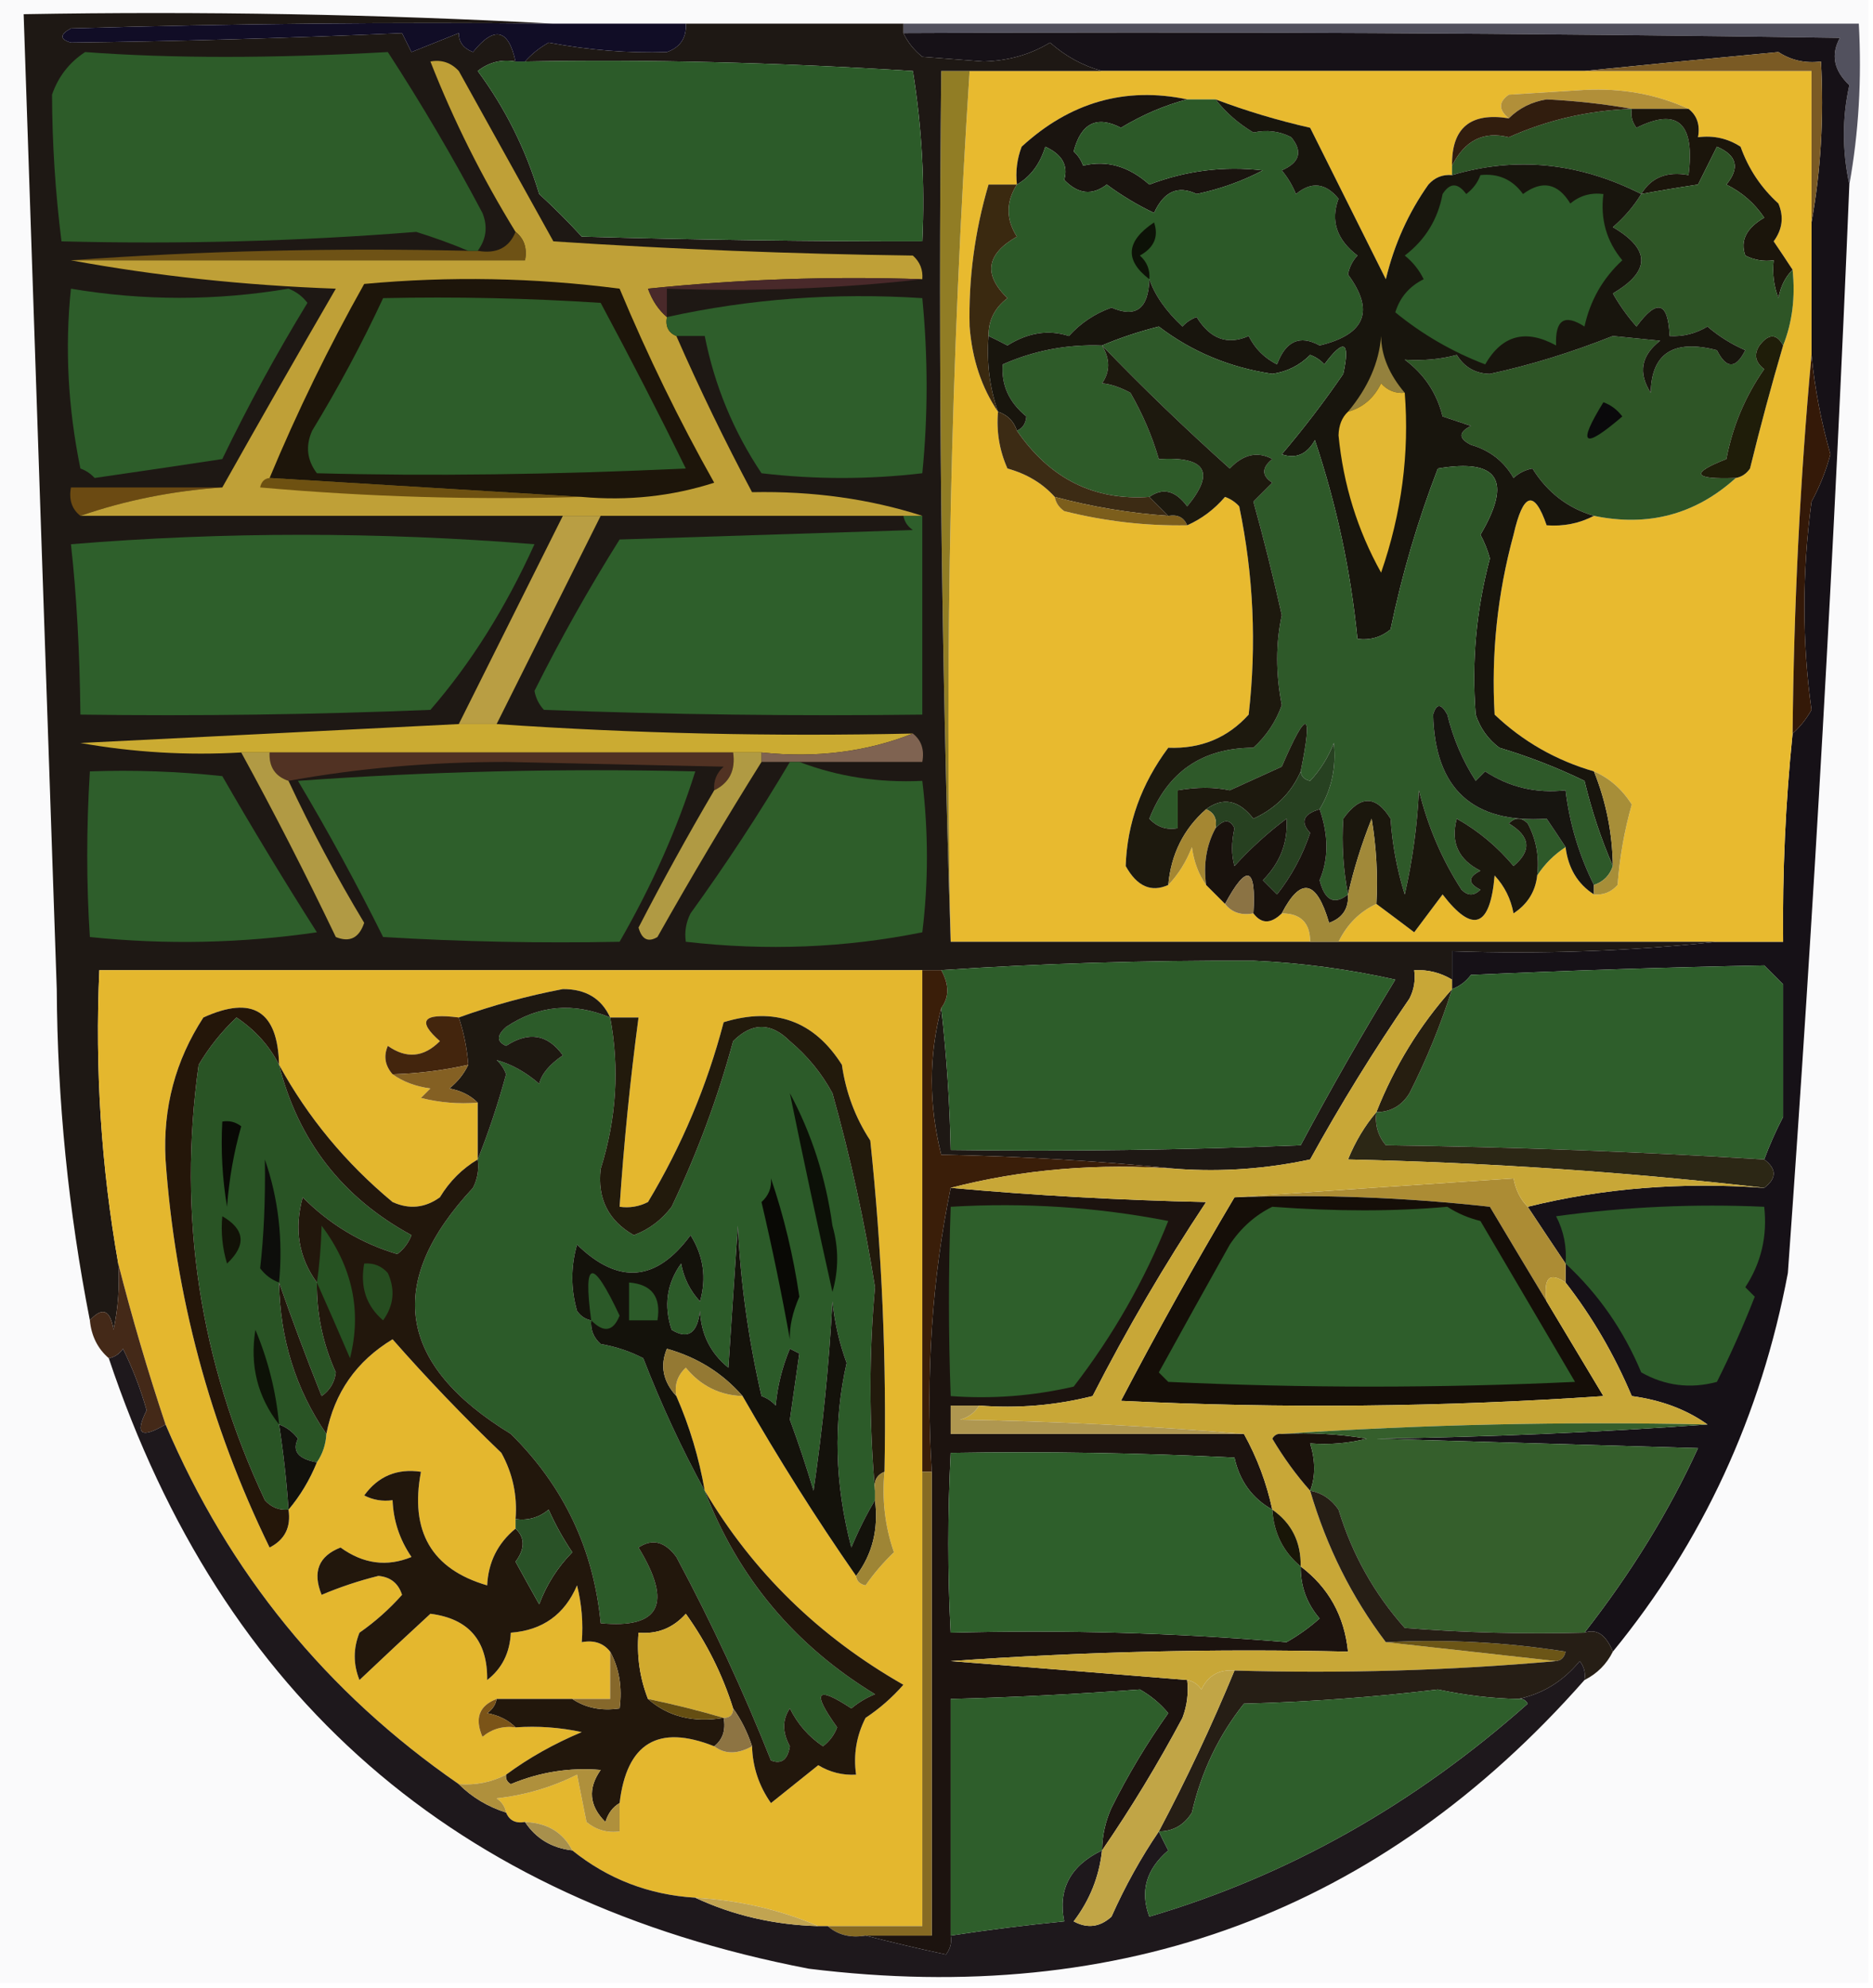 <?xml version="1.0" encoding="UTF-8"?>
<!DOCTYPE svg PUBLIC "-//W3C//DTD SVG 1.1//EN" "http://www.w3.org/Graphics/SVG/1.1/DTD/svg11.dtd">
<svg xmlns="http://www.w3.org/2000/svg" version="1.1" width="198px" height="210px" style="shape-rendering:geometricPrecision; text-rendering:geometricPrecision; image-rendering:optimizeQuality; fill-rule:evenodd; clip-rule:evenodd" xmlns:xlink="http://www.w3.org/1999/xlink">
<g><path style="opacity:1" fill="#fafafb" d="M -0.5,-0.5 C 65.5,-0.5 131.5,-0.5 197.5,-0.5C 197.5,69.5 197.5,139.5 197.5,209.5C 131.5,209.5 65.5,209.5 -0.5,209.5C -0.5,139.5 -0.5,69.5 -0.5,-0.5 Z"/></g>
<g><path style="opacity:1" fill="#52515e" d="M 95.5,3.5 C 95.5,3.167 95.5,2.833 95.5,2.5C 129.167,2.5 162.833,2.5 196.5,2.5C 196.822,8.358 196.489,14.025 195.5,19.5C 194.734,15.918 194.734,12.418 195.5,9C 193.854,7.445 193.521,5.779 194.5,4C 161.502,3.5 128.502,3.333 95.5,3.5 Z"/></g>
<g><path style="opacity:1" fill="#161117" d="M 95.5,3.5 C 128.502,3.333 161.502,3.5 194.5,4C 193.521,5.779 193.854,7.445 195.5,9C 194.734,12.418 194.734,15.918 195.5,19.5C 193.919,57.87 191.752,96.203 189,134.5C 186.167,149.555 180,162.888 170.5,174.5C 169.772,172.709 168.772,172.042 167.5,172.5C 172.449,166.167 176.449,159.667 179.5,153C 168.167,152.667 156.833,152.333 145.5,152C 157.341,151.831 169.007,151.331 180.5,150.5C 178.283,148.92 175.616,147.92 172.5,147.5C 170.645,143.109 168.311,139.109 165.5,135.5C 165.5,134.833 165.5,134.167 165.5,133.5C 164.18,131.537 162.846,129.537 161.5,127.5C 169.433,125.532 177.766,124.865 186.5,125.5C 187.833,124.5 187.833,123.5 186.5,122.5C 187.067,120.97 187.733,119.47 188.5,118C 188.5,113.333 188.5,108.667 188.5,104C 187.833,103.333 187.167,102.667 186.5,102C 176.493,102.19 166.16,102.524 155.5,103C 154.956,103.717 154.289,104.217 153.5,104.5C 153.5,104.167 153.5,103.833 153.5,103.5C 153.5,102.5 153.5,101.5 153.5,100.5C 163.015,100.827 172.348,100.494 181.5,99.5C 183.833,99.5 186.167,99.5 188.5,99.5C 188.418,92.142 188.752,84.809 189.5,77.5C 190.267,76.828 190.934,75.995 191.5,75C 190.498,67.845 190.498,60.511 191.5,53C 192.358,51.43 193.025,49.763 193.5,48C 192.511,44.553 191.844,41.053 191.5,37.5C 191.5,32.833 191.5,28.167 191.5,23.5C 192.489,18.025 192.822,12.358 192.5,6.5C 190.856,6.714 189.356,6.38 188,5.5C 181.068,6.15 174.234,6.817 167.5,7.5C 150.5,7.5 133.5,7.5 116.5,7.5C 114.482,6.953 112.649,5.953 111,4.5C 108.959,5.752 106.625,6.419 104,6.5C 101.833,6.333 99.667,6.167 97.5,6C 96.62,5.292 95.953,4.458 95.5,3.5 Z"/></g>
<g><path style="opacity:1" fill="#e8ba2f" d="M 102.5,7.5 C 107.167,7.5 111.833,7.5 116.5,7.5C 133.5,7.5 150.5,7.5 167.5,7.5C 175.5,7.5 183.5,7.5 191.5,7.5C 191.5,12.833 191.5,18.167 191.5,23.5C 191.5,28.167 191.5,32.833 191.5,37.5C 190.295,50.652 189.629,63.985 189.5,77.5C 188.752,84.809 188.418,92.142 188.5,99.5C 186.167,99.5 183.833,99.5 181.5,99.5C 168.167,99.5 154.833,99.5 141.5,99.5C 142.402,97.659 143.736,96.326 145.5,95.5C 146.815,96.476 148.148,97.476 149.5,98.5C 150.5,97.167 151.5,95.833 152.5,94.5C 155.697,98.665 157.53,97.999 158,92.5C 159.044,93.623 159.71,94.956 160,96.5C 161.481,95.529 162.315,94.196 162.5,92.5C 163.272,91.306 164.272,90.306 165.5,89.5C 165.777,91.728 166.777,93.395 168.5,94.5C 169.496,94.586 170.329,94.252 171,93.5C 171.218,90.574 171.718,87.74 172.5,85C 171.468,83.373 170.134,82.207 168.5,81.5C 164.484,80.335 160.984,78.335 158,75.5C 157.631,69.079 158.297,62.746 160,56.5C 161.02,52.028 162.187,51.694 163.5,55.5C 165.292,55.634 166.958,55.301 168.5,54.5C 174.238,55.69 179.238,54.356 183.5,50.5C 184.117,50.389 184.617,50.056 185,49.5C 186.078,45.105 187.245,40.772 188.5,36.5C 189.473,34.052 189.806,31.385 189.5,28.5C 188.859,27.518 188.193,26.518 187.5,25.5C 188.428,24.232 188.595,22.899 188,21.5C 186.171,19.844 184.837,17.844 184,15.5C 182.644,14.62 181.144,14.287 179.5,14.5C 179.737,13.209 179.404,12.209 178.5,11.5C 175.135,9.961 171.469,9.294 167.5,9.5C 164.833,9.667 162.167,9.833 159.5,10C 158.402,10.77 158.402,11.603 159.5,12.5C 155.44,11.848 153.44,13.515 153.5,17.5C 153.5,17.833 153.5,18.167 153.5,18.5C 152.504,18.414 151.671,18.748 151,19.5C 148.887,22.481 147.387,25.814 146.5,29.5C 143.833,24.156 141.166,18.823 138.5,13.5C 135.027,12.708 131.694,11.708 128.5,10.5C 127.5,10.5 126.5,10.5 125.5,10.5C 118.945,9.134 113.112,10.801 108,15.5C 107.51,16.793 107.343,18.127 107.5,19.5C 106.5,19.5 105.5,19.5 104.5,19.5C 103.042,24.441 102.376,29.441 102.5,34.5C 102.768,37.961 103.768,40.961 105.5,43.5C 105.318,45.591 105.652,47.591 106.5,49.5C 108.544,50.065 110.21,51.065 111.5,52.5C 111.611,53.117 111.944,53.617 112.5,54C 116.77,55.075 121.103,55.575 125.5,55.5C 127.024,54.826 128.358,53.826 129.5,52.5C 130.086,52.709 130.586,53.043 131,53.5C 132.515,60.767 132.848,68.101 132,75.5C 129.772,77.968 126.938,79.135 123.5,79C 120.648,82.833 119.148,87 119,91.5C 120.192,93.65 121.692,94.317 123.5,93.5C 124.558,92.4 125.392,91.066 126,89.5C 126.21,91.058 126.71,92.391 127.5,93.5C 128.167,94.167 128.833,94.833 129.5,95.5C 130.209,96.404 131.209,96.737 132.5,96.5C 133.348,97.625 134.348,97.625 135.5,96.5C 137.5,96.5 138.5,97.5 138.5,99.5C 125.833,99.5 113.167,99.5 100.5,99.5C 99.853,68.609 100.52,37.943 102.5,7.5 Z"/></g>
<g><path style="opacity:1" fill="#b18f39" d="M 178.5,11.5 C 176.5,11.5 174.5,11.5 172.5,11.5C 169.603,10.987 166.603,10.654 163.5,10.5C 161.927,10.752 160.594,11.418 159.5,12.5C 158.402,11.603 158.402,10.77 159.5,10C 162.167,9.833 164.833,9.667 167.5,9.5C 171.469,9.294 175.135,9.961 178.5,11.5 Z"/></g>
<g><path style="opacity:1" fill="#2c5426" d="M 172.5,11.5 C 172.369,12.239 172.536,12.906 173,13.5C 177.36,11.329 179.193,12.995 178.5,18.5C 176.219,18.077 174.552,18.744 173.5,20.5C 166.918,17.169 160.252,16.503 153.5,18.5C 153.5,18.167 153.5,17.833 153.5,17.5C 154.846,14.826 156.846,13.826 159.5,14.5C 163.574,12.674 167.907,11.674 172.5,11.5 Z"/></g>
<g><path style="opacity:1" fill="#311d0e" d="M 172.5,11.5 C 167.907,11.674 163.574,12.674 159.5,14.5C 156.846,13.826 154.846,14.826 153.5,17.5C 153.44,13.515 155.44,11.848 159.5,12.5C 160.594,11.418 161.927,10.752 163.5,10.5C 166.603,10.654 169.603,10.987 172.5,11.5 Z"/></g>
<g><path style="opacity:1" fill="#1b150b" d="M 172.5,11.5 C 174.5,11.5 176.5,11.5 178.5,11.5C 179.404,12.209 179.737,13.209 179.5,14.5C 181.144,14.287 182.644,14.62 184,15.5C 184.837,17.844 186.171,19.844 188,21.5C 188.595,22.899 188.428,24.232 187.5,25.5C 188.193,26.518 188.859,27.518 189.5,28.5C 188.732,29.262 188.232,30.262 188,31.5C 187.51,30.207 187.343,28.873 187.5,27.5C 186.448,27.649 185.448,27.483 184.5,27C 183.939,25.434 184.606,24.101 186.5,23C 185.495,21.493 184.162,20.327 182.5,19.5C 183.954,17.737 183.62,16.403 181.5,15.5C 180.833,16.833 180.167,18.167 179.5,19.5C 177.471,19.803 175.471,20.136 173.5,20.5C 174.552,18.744 176.219,18.077 178.5,18.5C 179.193,12.995 177.36,11.329 173,13.5C 172.536,12.906 172.369,12.239 172.5,11.5 Z"/></g>
<g><path style="opacity:1" fill="#7a5a24" d="M 191.5,23.5 C 191.5,18.167 191.5,12.833 191.5,7.5C 183.5,7.5 175.5,7.5 167.5,7.5C 174.234,6.817 181.068,6.15 188,5.5C 189.356,6.38 190.856,6.714 192.5,6.5C 192.822,12.358 192.489,18.025 191.5,23.5 Z"/></g>
<g><path style="opacity:1" fill="#1a140f" d="M 125.5,10.5 C 123.097,11.131 120.764,12.131 118.5,13.5C 115.943,12.18 114.276,13.013 113.5,16C 113.957,16.414 114.291,16.914 114.5,17.5C 116.989,16.894 119.322,17.561 121.5,19.5C 125.395,18.02 129.395,17.52 133.5,18C 131.321,19.142 128.988,19.975 126.5,20.5C 124.53,19.557 123.03,20.224 122,22.5C 120.253,21.67 118.587,20.67 117,19.5C 115.452,20.684 113.952,20.517 112.5,19C 112.943,17.482 112.276,16.315 110.5,15.5C 109.943,17.332 108.943,18.665 107.5,19.5C 107.343,18.127 107.51,16.793 108,15.5C 113.112,10.801 118.945,9.134 125.5,10.5 Z"/></g>
<g><path style="opacity:1" fill="#2c5928" d="M 125.5,10.5 C 126.5,10.5 127.5,10.5 128.5,10.5C 129.574,11.885 130.907,13.051 132.5,14C 133.935,13.689 135.268,13.855 136.5,14.5C 137.739,16.007 137.405,17.174 135.5,18C 136.126,18.75 136.626,19.584 137,20.5C 138.635,19.151 140.135,19.318 141.5,21C 140.633,23.316 141.299,25.316 143.5,27C 142.978,27.561 142.645,28.228 142.5,29C 145.34,32.838 144.34,35.338 139.5,36.5C 137.415,35.353 135.915,36.02 135,38.5C 133.667,37.833 132.667,36.833 132,35.5C 129.77,36.489 127.936,35.822 126.5,33.5C 125.914,33.709 125.414,34.043 125,34.5C 123.245,32.854 122.078,31.187 121.5,29.5C 121.412,32.619 120.079,33.619 117.5,32.5C 115.742,33.128 114.242,34.128 113,35.5C 110.841,34.803 108.674,35.137 106.5,36.5C 105.817,36.137 105.15,35.804 104.5,35.5C 104.48,33.857 105.147,32.524 106.5,31.5C 103.929,29.01 104.262,26.843 107.5,25C 106.327,23.174 106.327,21.34 107.5,19.5C 108.943,18.665 109.943,17.332 110.5,15.5C 112.276,16.315 112.943,17.482 112.5,19C 113.952,20.517 115.452,20.684 117,19.5C 118.587,20.67 120.253,21.67 122,22.5C 123.03,20.224 124.53,19.557 126.5,20.5C 128.988,19.975 131.321,19.142 133.5,18C 129.395,17.52 125.395,18.02 121.5,19.5C 119.322,17.561 116.989,16.894 114.5,17.5C 114.291,16.914 113.957,16.414 113.5,16C 114.276,13.013 115.943,12.18 118.5,13.5C 120.764,12.131 123.097,11.131 125.5,10.5 Z"/></g>
<g><path style="opacity:1" fill="#3a2910" d="M 107.5,19.5 C 106.327,21.34 106.327,23.174 107.5,25C 104.262,26.843 103.929,29.01 106.5,31.5C 105.147,32.524 104.48,33.857 104.5,35.5C 104.279,38.279 104.612,40.946 105.5,43.5C 103.768,40.961 102.768,37.961 102.5,34.5C 102.376,29.441 103.042,24.441 104.5,19.5C 105.5,19.5 106.5,19.5 107.5,19.5 Z"/></g>
<g><path style="opacity:1" fill="#0d1207" d="M 121.5,29.5 C 118.866,27.481 119.033,25.481 122,23.5C 122.507,24.996 122.007,26.163 120.5,27C 121.252,27.671 121.586,28.504 121.5,29.5 Z"/></g>
<g><path style="opacity:1" fill="#917d25" d="M 102.5,7.5 C 100.52,37.943 99.853,68.609 100.5,99.5C 99.502,69.004 99.168,38.338 99.5,7.5C 100.5,7.5 101.5,7.5 102.5,7.5 Z"/></g>
<g><path style="opacity:1" fill="#2e5b29" d="M 116.5,36.5 C 117.363,37.94 117.363,39.274 116.5,40.5C 117.365,40.564 118.365,40.897 119.5,41.5C 120.799,43.758 121.799,46.092 122.5,48.5C 127.495,48.213 128.495,49.88 125.5,53.5C 124.272,51.824 122.939,51.491 121.5,52.5C 115.647,52.907 110.981,50.574 107.5,45.5C 108.097,45.265 108.43,44.765 108.5,44C 106.664,42.504 105.831,40.671 106,38.5C 109.321,37.029 112.821,36.363 116.5,36.5 Z"/></g>
<g><path style="opacity:1" fill="#2e5526" d="M 189.5,28.5 C 189.806,31.385 189.473,34.052 188.5,36.5C 187.811,35.226 186.977,35.226 186,36.5C 185.383,37.449 185.549,38.282 186.5,39C 184.49,41.878 183.157,45.044 182.5,48.5C 178.645,50.007 178.979,50.674 183.5,50.5C 179.238,54.356 174.238,55.69 168.5,54.5C 165.744,53.694 163.577,52.027 162,49.5C 161.228,49.645 160.561,49.978 160,50.5C 158.992,48.741 157.492,47.574 155.5,47C 154.167,46.333 154.167,45.667 155.5,45C 154.5,44.667 153.5,44.333 152.5,44C 151.896,41.532 150.562,39.532 148.5,38C 150.445,38.128 152.278,37.962 154,37.5C 154.804,38.804 155.971,39.471 157.5,39.5C 161.733,38.591 166.066,37.258 170.5,35.5C 172.167,35.667 173.833,35.833 175.5,36C 173.485,37.555 173.152,39.389 174.5,41.5C 174.581,37.317 176.914,35.817 181.5,37C 182.5,39 183.5,39 184.5,37C 183.034,36.364 181.7,35.531 180.5,34.5C 179.264,35.246 177.93,35.579 176.5,35.5C 176.344,31.865 175.178,31.532 173,34.5C 172.044,33.421 171.211,32.255 170.5,31C 174.5,28.667 174.5,26.333 170.5,24C 171.71,22.961 172.71,21.794 173.5,20.5C 175.471,20.136 177.471,19.803 179.5,19.5C 180.167,18.167 180.833,16.833 181.5,15.5C 183.62,16.403 183.954,17.737 182.5,19.5C 184.162,20.327 185.495,21.493 186.5,23C 184.606,24.101 183.939,25.434 184.5,27C 185.448,27.483 186.448,27.649 187.5,27.5C 187.343,28.873 187.51,30.207 188,31.5C 188.232,30.262 188.732,29.262 189.5,28.5 Z"/></g>
<g><path style="opacity:1" fill="#18150d" d="M 128.5,10.5 C 131.694,11.708 135.027,12.708 138.5,13.5C 141.166,18.823 143.833,24.156 146.5,29.5C 147.387,25.814 148.887,22.481 151,19.5C 151.671,18.748 152.504,18.414 153.5,18.5C 160.252,16.503 166.918,17.169 173.5,20.5C 172.71,21.794 171.71,22.961 170.5,24C 174.5,26.333 174.5,28.667 170.5,31C 171.211,32.255 172.044,33.421 173,34.5C 175.178,31.532 176.344,31.865 176.5,35.5C 177.93,35.579 179.264,35.246 180.5,34.5C 181.7,35.531 183.034,36.364 184.5,37C 183.5,39 182.5,39 181.5,37C 176.914,35.817 174.581,37.317 174.5,41.5C 173.152,39.389 173.485,37.555 175.5,36C 173.833,35.833 172.167,35.667 170.5,35.5C 166.066,37.258 161.733,38.591 157.5,39.5C 155.971,39.471 154.804,38.804 154,37.5C 152.278,37.962 150.445,38.128 148.5,38C 150.562,39.532 151.896,41.532 152.5,44C 153.5,44.333 154.5,44.667 155.5,45C 154.167,45.667 154.167,46.333 155.5,47C 157.492,47.574 158.992,48.741 160,50.5C 160.561,49.978 161.228,49.645 162,49.5C 163.577,52.027 165.744,53.694 168.5,54.5C 166.958,55.301 165.292,55.634 163.5,55.5C 162.187,51.694 161.02,52.028 160,56.5C 158.297,62.746 157.631,69.079 158,75.5C 160.984,78.335 164.484,80.335 168.5,81.5C 169.787,84.698 170.453,88.031 170.5,91.5C 169.265,88.67 168.265,85.67 167.5,82.5C 164.647,81.113 161.647,79.946 158.5,79C 157.299,78.097 156.465,76.931 156,75.5C 155.557,69.929 156.057,64.429 157.5,59C 157.265,58.127 156.931,57.294 156.5,56.5C 159.898,50.75 158.398,48.417 152,49.5C 149.87,55.019 148.203,60.686 147,66.5C 145.989,67.337 144.822,67.67 143.5,67.5C 142.794,60.341 141.294,53.341 139,46.5C 138.163,48.007 136.996,48.507 135.5,48C 137.828,45.263 139.995,42.43 142,39.5C 142.747,36.049 142.08,35.716 140,38.5C 139.586,38.043 139.086,37.709 138.5,37.5C 137.389,38.611 136.055,39.278 134.5,39.5C 129.988,38.83 125.988,37.163 122.5,34.5C 120.343,35.05 118.343,35.717 116.5,36.5C 112.821,36.363 109.321,37.029 106,38.5C 105.831,40.671 106.664,42.504 108.5,44C 108.43,44.765 108.097,45.265 107.5,45.5C 107.167,44.5 106.5,43.833 105.5,43.5C 104.612,40.946 104.279,38.279 104.5,35.5C 105.15,35.804 105.817,36.137 106.5,36.5C 108.674,35.137 110.841,34.803 113,35.5C 114.242,34.128 115.742,33.128 117.5,32.5C 120.079,33.619 121.412,32.619 121.5,29.5C 122.078,31.187 123.245,32.854 125,34.5C 125.414,34.043 125.914,33.709 126.5,33.5C 127.936,35.822 129.77,36.489 132,35.5C 132.667,36.833 133.667,37.833 135,38.5C 135.915,36.02 137.415,35.353 139.5,36.5C 144.34,35.338 145.34,32.838 142.5,29C 142.645,28.228 142.978,27.561 143.5,27C 141.299,25.316 140.633,23.316 141.5,21C 140.135,19.318 138.635,19.151 137,20.5C 136.626,19.584 136.126,18.75 135.5,18C 137.405,17.174 137.739,16.007 136.5,14.5C 135.268,13.855 133.935,13.689 132.5,14C 130.907,13.051 129.574,11.885 128.5,10.5 Z"/></g>
<g><path style="opacity:1" fill="#94813d" d="M 148.5,41.5 C 147.504,41.586 146.671,41.252 146,40.5C 145.241,42.063 144.074,43.063 142.5,43.5C 144.625,40.95 145.792,38.284 146,35.5C 146.016,37.553 146.85,39.553 148.5,41.5 Z"/></g>
<g><path style="opacity:1" fill="#2d5c2a" d="M 156.5,18.5 C 158.39,18.297 159.89,18.963 161,20.5C 163.022,19.009 164.688,19.342 166,21.5C 167.011,20.663 168.178,20.33 169.5,20.5C 169.162,23.157 169.829,25.49 171.5,27.5C 169.438,29.403 168.104,31.737 167.5,34.5C 165.38,33.129 164.38,33.795 164.5,36.5C 161.288,34.737 158.788,35.404 157,38.5C 153.537,37.176 150.371,35.343 147.5,33C 147.988,31.416 148.988,30.249 150.5,29.5C 150.023,28.522 149.357,27.689 148.5,27C 150.662,25.355 151.995,23.188 152.5,20.5C 153.274,19.289 154.107,19.289 155,20.5C 155.717,19.956 156.217,19.289 156.5,18.5 Z"/></g>
<g><path style="opacity:1" fill="#e3b833" d="M 148.5,41.5 C 149.003,47.903 148.169,54.237 146,60.5C 143.505,56.031 142.005,51.198 141.5,46C 141.528,44.93 141.861,44.097 142.5,43.5C 144.074,43.063 145.241,42.063 146,40.5C 146.671,41.252 147.504,41.586 148.5,41.5 Z"/></g>
<g><path style="opacity:1" fill="#0a090b" d="M 169.5,42.5 C 170.289,42.783 170.956,43.283 171.5,44C 167.364,47.545 166.697,47.045 169.5,42.5 Z"/></g>
<g><path style="opacity:1" fill="#1f1d09" d="M 188.5,36.5 C 187.245,40.772 186.078,45.105 185,49.5C 184.617,50.056 184.117,50.389 183.5,50.5C 178.979,50.674 178.645,50.007 182.5,48.5C 183.157,45.044 184.49,41.878 186.5,39C 185.549,38.282 185.383,37.449 186,36.5C 186.977,35.226 187.811,35.226 188.5,36.5 Z"/></g>
<g><path style="opacity:1" fill="#3c2b14" d="M 105.5,43.5 C 106.5,43.833 107.167,44.5 107.5,45.5C 110.981,50.574 115.647,52.907 121.5,52.5C 122.167,53.167 122.833,53.833 123.5,54.5C 119.426,54.218 115.426,53.551 111.5,52.5C 110.21,51.065 108.544,50.065 106.5,49.5C 105.652,47.591 105.318,45.591 105.5,43.5 Z"/></g>
<g><path style="opacity:1" fill="#341908" d="M 191.5,37.5 C 191.844,41.053 192.511,44.553 193.5,48C 193.025,49.763 192.358,51.43 191.5,53C 190.498,60.511 190.498,67.845 191.5,75C 190.934,75.995 190.267,76.828 189.5,77.5C 189.629,63.985 190.295,50.652 191.5,37.5 Z"/></g>
<g><path style="opacity:1" fill="#2e5929" d="M 170.5,91.5 C 170.167,92.5 169.5,93.167 168.5,93.5C 166.924,90.345 165.924,87.012 165.5,83.5C 162.398,83.846 159.565,83.179 157,81.5C 156.667,81.833 156.333,82.167 156,82.5C 154.619,80.365 153.619,78.032 153,75.5C 152.346,74.304 151.846,74.304 151.5,75.5C 151.685,83.352 155.685,87.019 163.5,86.5C 164.193,87.518 164.859,88.518 165.5,89.5C 164.272,90.306 163.272,91.306 162.5,92.5C 162.739,90.533 162.406,88.7 161.5,87C 160.833,86.333 160.167,86.333 159.5,87C 161.784,88.363 161.951,89.863 160,91.5C 158.292,89.457 156.292,87.79 154,86.5C 153.323,88.981 154.156,90.815 156.5,92C 155.167,92.667 155.167,93.333 156.5,94C 155.833,94.667 155.167,94.667 154.5,94C 152.428,90.798 150.928,87.298 150,83.5C 149.825,87.211 149.325,90.878 148.5,94.5C 147.682,91.893 147.182,89.226 147,86.5C 145.451,83.997 143.784,83.997 142,86.5C 141.825,89.157 141.992,91.824 142.5,94.5C 141.05,95.658 140.05,95.158 139.5,93C 140.459,90.762 140.459,88.262 139.5,85.5C 140.775,83.392 141.275,81.058 141,78.5C 140.417,80.002 139.584,81.335 138.5,82.5C 137.893,82.376 137.56,82.043 137.5,81.5C 138.824,74.999 138.157,74.833 135.5,81C 133.649,81.837 131.816,82.671 130,83.5C 128.374,83.146 126.541,83.146 124.5,83.5C 124.5,84.833 124.5,86.167 124.5,87.5C 123.325,87.719 122.325,87.386 121.5,86.5C 123.448,81.523 127.115,79.023 132.5,79C 133.872,77.758 134.872,76.258 135.5,74.5C 134.853,71.155 134.853,67.988 135.5,65C 134.607,60.977 133.607,56.977 132.5,53C 133.167,52.333 133.833,51.667 134.5,51C 133.359,50.259 133.359,49.425 134.5,48.5C 132.939,47.653 131.439,47.986 130,49.5C 125.264,45.261 120.764,40.928 116.5,36.5C 118.343,35.717 120.343,35.05 122.5,34.5C 125.988,37.163 129.988,38.83 134.5,39.5C 136.055,39.278 137.389,38.611 138.5,37.5C 139.086,37.709 139.586,38.043 140,38.5C 142.08,35.716 142.747,36.049 142,39.5C 139.995,42.43 137.828,45.263 135.5,48C 136.996,48.507 138.163,48.007 139,46.5C 141.294,53.341 142.794,60.341 143.5,67.5C 144.822,67.67 145.989,67.337 147,66.5C 148.203,60.686 149.87,55.019 152,49.5C 158.398,48.417 159.898,50.75 156.5,56.5C 156.931,57.294 157.265,58.127 157.5,59C 156.057,64.429 155.557,69.929 156,75.5C 156.465,76.931 157.299,78.097 158.5,79C 161.647,79.946 164.647,81.113 167.5,82.5C 168.265,85.67 169.265,88.67 170.5,91.5 Z"/></g>
<g><path style="opacity:1" fill="#7c5e1c" d="M 111.5,52.5 C 115.426,53.551 119.426,54.218 123.5,54.5C 124.492,54.328 125.158,54.662 125.5,55.5C 121.103,55.575 116.77,55.075 112.5,54C 111.944,53.617 111.611,53.117 111.5,52.5 Z"/></g>
<g><path style="opacity:1" fill="#1d190e" d="M 116.5,36.5 C 120.764,40.928 125.264,45.261 130,49.5C 131.439,47.986 132.939,47.653 134.5,48.5C 133.359,49.425 133.359,50.259 134.5,51C 133.833,51.667 133.167,52.333 132.5,53C 133.607,56.977 134.607,60.977 135.5,65C 134.853,67.988 134.853,71.155 135.5,74.5C 134.872,76.258 133.872,77.758 132.5,79C 127.115,79.023 123.448,81.523 121.5,86.5C 122.325,87.386 123.325,87.719 124.5,87.5C 124.5,86.167 124.5,84.833 124.5,83.5C 126.541,83.146 128.374,83.146 130,83.5C 131.816,82.671 133.649,81.837 135.5,81C 138.157,74.833 138.824,74.999 137.5,81.5C 136.517,83.756 134.85,85.422 132.5,86.5C 130.954,84.516 129.287,84.183 127.5,85.5C 125.127,87.579 123.794,90.246 123.5,93.5C 121.692,94.317 120.192,93.65 119,91.5C 119.148,87 120.648,82.833 123.5,79C 126.938,79.135 129.772,77.968 132,75.5C 132.848,68.101 132.515,60.767 131,53.5C 130.586,53.043 130.086,52.709 129.5,52.5C 128.358,53.826 127.024,54.826 125.5,55.5C 125.158,54.662 124.492,54.328 123.5,54.5C 122.833,53.833 122.167,53.167 121.5,52.5C 122.939,51.491 124.272,51.824 125.5,53.5C 128.495,49.88 127.495,48.213 122.5,48.5C 121.799,46.092 120.799,43.758 119.5,41.5C 118.365,40.897 117.365,40.564 116.5,40.5C 117.363,39.274 117.363,37.94 116.5,36.5 Z"/></g>
<g><path style="opacity:1" fill="#1e1814" d="M 58.5,2.5 C 41.497,2.333 24.497,2.5 7.5,3C 6.304,3.654 6.304,4.154 7.5,4.5C 18.265,4.379 29.932,4.046 42.5,3.5C 42.833,4.167 43.167,4.833 43.5,5.5C 45.167,4.833 46.833,4.167 48.5,3.5C 48.489,4.441 48.989,5.108 50,5.5C 52.25,2.713 53.75,3.046 54.5,6.5C 53.022,6.238 51.689,6.571 50.5,7.5C 53.406,11.425 55.572,15.758 57,20.5C 58.569,21.938 60.069,23.438 61.5,25C 73.503,25.342 85.503,25.508 97.5,25.5C 97.79,19.439 97.457,13.439 96.5,7.5C 81.995,6.591 68.329,6.258 55.5,6.5C 56.172,5.733 57.005,5.066 58,4.5C 62.266,5.3 66.433,5.633 70.5,5.5C 71.918,4.995 72.585,3.995 72.5,2.5C 80.167,2.5 87.833,2.5 95.5,2.5C 95.5,2.833 95.5,3.167 95.5,3.5C 95.953,4.458 96.62,5.292 97.5,6C 99.667,6.167 101.833,6.333 104,6.5C 106.625,6.419 108.959,5.752 111,4.5C 112.649,5.953 114.482,6.953 116.5,7.5C 111.833,7.5 107.167,7.5 102.5,7.5C 101.5,7.5 100.5,7.5 99.5,7.5C 99.168,38.338 99.502,69.004 100.5,99.5C 113.167,99.5 125.833,99.5 138.5,99.5C 139.5,99.5 140.5,99.5 141.5,99.5C 154.833,99.5 168.167,99.5 181.5,99.5C 172.348,100.494 163.015,100.827 153.5,100.5C 153.5,101.5 153.5,102.5 153.5,103.5C 152.292,102.766 150.959,102.433 149.5,102.5C 149.649,103.552 149.483,104.552 149,105.5C 145.225,110.987 141.725,116.653 138.5,122.5C 133.88,123.493 129.214,123.827 124.5,123.5C 116.343,122.671 108.01,122.171 99.5,122C 98.176,116.734 98.176,111.567 99.5,106.5C 100.072,111.581 100.405,116.581 100.5,121.5C 112.838,121.667 125.171,121.5 137.5,121C 140.643,115.113 143.976,109.28 147.5,103.5C 142.562,102.396 137.562,101.729 132.5,101.5C 120.98,101.463 109.98,101.796 99.5,102.5C 98.833,102.5 98.167,102.5 97.5,102.5C 68.5,102.5 39.5,102.5 10.5,102.5C 10.031,112.944 10.698,123.277 12.5,133.5C 12.663,135.857 12.497,138.19 12,140.5C 11.658,138.381 10.825,138.047 9.5,139.5C 7.234,127.968 6.067,116.301 6,104.5C 4.819,70.165 3.652,35.832 2.5,1.5C 21.341,1.17 40.008,1.503 58.5,2.5 Z"/></g>
<g><path style="opacity:1" fill="#2e5f2b" d="M 95.5,54.5 C 96.167,54.5 96.833,54.5 97.5,54.5C 97.5,61.5 97.5,68.5 97.5,75.5C 84.162,75.667 70.829,75.5 57.5,75C 56.978,74.439 56.645,73.772 56.5,73C 59.24,67.521 62.24,62.187 65.5,57C 75.833,56.667 86.167,56.333 96.5,56C 95.944,55.617 95.611,55.117 95.5,54.5 Z"/></g>
<g><path style="opacity:1" fill="#2e5f2b" d="M 7.5,57.5 C 23.672,56.173 40.005,56.173 56.5,57.5C 53.431,64.259 49.764,70.093 45.5,75C 33.171,75.5 20.838,75.666 8.5,75.5C 8.43,68.859 8.097,62.858 7.5,57.5 Z"/></g>
<g><path style="opacity:1" fill="#6b4a12" d="M 23.5,51.5 C 18.251,51.859 13.251,52.859 8.5,54.5C 7.596,53.791 7.263,52.791 7.5,51.5C 12.833,51.5 18.167,51.5 23.5,51.5 Z"/></g>
<g><path style="opacity:1" fill="#bfa037" d="M 97.5,29.5 C 87.81,29.168 78.144,29.502 68.5,30.5C 68.942,31.739 69.609,32.739 70.5,33.5C 70.328,34.492 70.662,35.158 71.5,35.5C 73.969,41.124 76.636,46.624 79.5,52C 85.916,51.871 91.916,52.705 97.5,54.5C 96.833,54.5 96.167,54.5 95.5,54.5C 84.833,54.5 74.167,54.5 63.5,54.5C 62.167,54.5 60.833,54.5 59.5,54.5C 42.5,54.5 25.5,54.5 8.5,54.5C 13.251,52.859 18.251,51.859 23.5,51.5C 27.404,44.559 31.404,37.559 35.5,30.5C 25.797,30.151 16.464,29.151 7.5,27.5C 23.5,27.5 39.5,27.5 55.5,27.5C 55.737,26.209 55.404,25.209 54.5,24.5C 50.947,18.728 47.947,12.728 45.5,6.5C 46.675,6.281 47.675,6.614 48.5,7.5C 51.833,13.5 55.167,19.5 58.5,25.5C 71.153,26.333 83.82,26.833 96.5,27C 97.252,27.671 97.586,28.504 97.5,29.5 Z"/></g>
<g><path style="opacity:1" fill="#6e5111" d="M 28.5,50.5 C 39.5,51.167 50.5,51.833 61.5,52.5C 50.147,52.832 38.814,52.499 27.5,51.5C 27.624,50.893 27.957,50.56 28.5,50.5 Z"/></g>
<g><path style="opacity:1" fill="#1d150a" d="M 61.5,52.5 C 50.5,51.833 39.5,51.167 28.5,50.5C 31.427,43.479 34.76,36.646 38.5,30C 47.519,29.168 56.519,29.335 65.5,30.5C 68.47,37.605 71.803,44.438 75.5,51C 71.028,52.437 66.361,52.937 61.5,52.5 Z"/></g>
<g><path style="opacity:1" fill="#2e5e2b" d="M 71.5,35.5 C 70.662,35.158 70.328,34.492 70.5,33.5C 79.235,31.572 88.235,30.905 97.5,31.5C 98.106,37.744 98.106,43.911 97.5,50C 91.833,50.667 86.167,50.667 80.5,50C 77.541,45.58 75.541,40.747 74.5,35.5C 73.5,35.5 72.5,35.5 71.5,35.5 Z"/></g>
<g><path style="opacity:1" fill="#2d5d2a" d="M 40.5,31.5 C 48.174,31.334 55.841,31.5 63.5,32C 66.588,37.746 69.588,43.579 72.5,49.5C 58.42,50.151 45.42,50.318 33.5,50C 32.446,48.612 32.28,47.112 33,45.5C 35.78,40.938 38.28,36.272 40.5,31.5 Z"/></g>
<g><path style="opacity:1" fill="#2d5d2a" d="M 7.5,30.5 C 15.146,31.791 22.812,31.791 30.5,30.5C 31.308,30.808 31.975,31.308 32.5,32C 29.212,37.382 26.212,42.882 23.5,48.5C 18.952,49.192 14.452,49.859 10,50.5C 9.586,50.043 9.086,49.709 8.5,49.5C 7.18,43.062 6.847,36.729 7.5,30.5 Z"/></g>
<g><path style="opacity:1" fill="#49292a" d="M 97.5,29.5 C 88.682,30.493 79.682,30.827 70.5,30.5C 70.5,31.5 70.5,32.5 70.5,33.5C 69.609,32.739 68.942,31.739 68.5,30.5C 78.144,29.502 87.81,29.168 97.5,29.5 Z"/></g>
<g><path style="opacity:1" fill="#6e5215" d="M 54.5,24.5 C 55.404,25.209 55.737,26.209 55.5,27.5C 39.5,27.5 23.5,27.5 7.5,27.5C 21.323,26.504 35.323,26.171 49.5,26.5C 49.833,26.5 50.167,26.5 50.5,26.5C 52.483,26.843 53.817,26.177 54.5,24.5 Z"/></g>
<g><path style="opacity:1" fill="#2c5b29" d="M 54.5,6.5 C 54.833,6.5 55.167,6.5 55.5,6.5C 68.329,6.258 81.995,6.591 96.5,7.5C 97.457,13.439 97.79,19.439 97.5,25.5C 85.503,25.508 73.503,25.342 61.5,25C 60.069,23.438 58.569,21.938 57,20.5C 55.572,15.758 53.406,11.425 50.5,7.5C 51.689,6.571 53.022,6.238 54.5,6.5 Z"/></g>
<g><path style="opacity:1" fill="#2d5c29" d="M 50.5,26.5 C 50.167,26.5 49.833,26.5 49.5,26.5C 47.782,25.776 45.948,25.109 44,24.5C 31.58,25.489 19.08,25.822 6.5,25.5C 5.851,20.335 5.518,15.168 5.5,10C 6.158,8.095 7.325,6.595 9,5.5C 18.077,6.179 28.743,6.179 41,5.5C 44.599,11.034 47.932,16.701 51,22.5C 51.579,23.928 51.412,25.262 50.5,26.5 Z"/></g>
<g><path style="opacity:1" fill="#110d26" d="M 58.5,2.5 C 63.167,2.5 67.833,2.5 72.5,2.5C 72.585,3.995 71.918,4.995 70.5,5.5C 66.433,5.633 62.266,5.3 58,4.5C 57.005,5.066 56.172,5.733 55.5,6.5C 55.167,6.5 54.833,6.5 54.5,6.5C 53.75,3.046 52.25,2.713 50,5.5C 48.989,5.108 48.489,4.441 48.5,3.5C 46.833,4.167 45.167,4.833 43.5,5.5C 43.167,4.833 42.833,4.167 42.5,3.5C 29.932,4.046 18.265,4.379 7.5,4.5C 6.304,4.154 6.304,3.654 7.5,3C 24.497,2.5 41.497,2.333 58.5,2.5 Z"/></g>
<g><path style="opacity:1" fill="#b99e43" d="M 59.5,54.5 C 60.833,54.5 62.167,54.5 63.5,54.5C 59.82,61.86 56.153,69.193 52.5,76.5C 51.167,76.5 49.833,76.5 48.5,76.5C 52.201,69.098 55.868,61.765 59.5,54.5 Z"/></g>
<g><path style="opacity:1" fill="#cbab32" d="M 48.5,76.5 C 49.833,76.5 51.167,76.5 52.5,76.5C 66.99,77.496 81.657,77.829 96.5,77.5C 91.604,79.446 86.271,80.113 80.5,79.5C 79.5,79.5 78.5,79.5 77.5,79.5C 61.167,79.5 44.833,79.5 28.5,79.5C 27.5,79.5 26.5,79.5 25.5,79.5C 19.794,79.829 14.128,79.495 8.5,78.5C 21.994,77.833 35.327,77.167 48.5,76.5 Z"/></g>
<g><path style="opacity:1" fill="#513223" d="M 28.5,79.5 C 44.833,79.5 61.167,79.5 77.5,79.5C 77.771,81.38 77.104,82.713 75.5,83.5C 75.414,82.504 75.748,81.671 76.5,81C 68.833,80.833 61.167,80.667 53.5,80.5C 45.47,80.502 37.803,81.169 30.5,82.5C 29.094,82.027 28.427,81.027 28.5,79.5 Z"/></g>
<g><path style="opacity:1" fill="#7f6351" d="M 96.5,77.5 C 97.404,78.209 97.737,79.209 97.5,80.5C 93.167,80.5 88.833,80.5 84.5,80.5C 84.167,80.5 83.833,80.5 83.5,80.5C 82.5,80.5 81.5,80.5 80.5,80.5C 80.5,80.167 80.5,79.833 80.5,79.5C 86.271,80.113 91.604,79.446 96.5,77.5 Z"/></g>
<g><path style="opacity:1" fill="#2e5e2b" d="M 9.5,81.5 C 14.178,81.334 18.845,81.501 23.5,82C 26.695,87.551 30.028,93.051 33.5,98.5C 25.521,99.665 17.521,99.832 9.5,99C 9.129,93.336 9.129,87.502 9.5,81.5 Z"/></g>
<g><path style="opacity:1" fill="#2e5f2b" d="M 31.5,82.5 C 45.323,81.504 59.323,81.171 73.5,81.5C 71.6,87.539 68.933,93.539 65.5,99.5C 57.16,99.666 48.827,99.5 40.5,99C 37.702,93.374 34.702,87.874 31.5,82.5 Z"/></g>
<g><path style="opacity:1" fill="#2e5e2a" d="M 83.5,80.5 C 83.833,80.5 84.167,80.5 84.5,80.5C 88.567,82.054 92.9,82.72 97.5,82.5C 98.149,87.888 98.149,93.221 97.5,98.5C 89.364,100.147 81.03,100.481 72.5,99.5C 72.35,98.448 72.517,97.448 73,96.5C 76.768,91.285 80.268,85.952 83.5,80.5 Z"/></g>
<g><path style="opacity:1" fill="#274121" d="M 139.5,85.5 C 137.767,86.008 137.434,86.841 138.5,88C 137.711,90.365 136.544,92.532 135,94.5C 134.5,94 134,93.5 133.5,93C 135.336,91.149 136.17,88.983 136,86.5C 134.017,87.982 132.184,89.649 130.5,91.5C 130.165,90.336 130.165,89.003 130.5,87.5C 130.03,86.537 129.363,86.537 128.5,87.5C 128.672,86.508 128.338,85.842 127.5,85.5C 129.287,84.183 130.954,84.516 132.5,86.5C 134.85,85.422 136.517,83.756 137.5,81.5C 137.56,82.043 137.893,82.376 138.5,82.5C 139.584,81.335 140.417,80.002 141,78.5C 141.275,81.058 140.775,83.392 139.5,85.5 Z"/></g>
<g><path style="opacity:1" fill="#1b170d" d="M 162.5,92.5 C 162.315,94.196 161.481,95.529 160,96.5C 159.71,94.956 159.044,93.623 158,92.5C 157.53,97.999 155.697,98.665 152.5,94.5C 151.5,95.833 150.5,97.167 149.5,98.5C 148.148,97.476 146.815,96.476 145.5,95.5C 145.665,92.482 145.498,89.482 145,86.5C 143.939,89.166 143.106,91.833 142.5,94.5C 141.992,91.824 141.825,89.157 142,86.5C 143.784,83.997 145.451,83.997 147,86.5C 147.182,89.226 147.682,91.893 148.5,94.5C 149.325,90.878 149.825,87.211 150,83.5C 150.928,87.298 152.428,90.798 154.5,94C 155.167,94.667 155.833,94.667 156.5,94C 155.167,93.333 155.167,92.667 156.5,92C 154.156,90.815 153.323,88.981 154,86.5C 156.292,87.79 158.292,89.457 160,91.5C 161.951,89.863 161.784,88.363 159.5,87C 160.167,86.333 160.833,86.333 161.5,87C 162.406,88.7 162.739,90.533 162.5,92.5 Z"/></g>
<g><path style="opacity:1" fill="#171510" d="M 168.5,93.5 C 168.5,93.833 168.5,94.167 168.5,94.5C 166.777,93.395 165.777,91.728 165.5,89.5C 164.859,88.518 164.193,87.518 163.5,86.5C 155.685,87.019 151.685,83.352 151.5,75.5C 151.846,74.304 152.346,74.304 153,75.5C 153.619,78.032 154.619,80.365 156,82.5C 156.333,82.167 156.667,81.833 157,81.5C 159.565,83.179 162.398,83.846 165.5,83.5C 165.924,87.012 166.924,90.345 168.5,93.5 Z"/></g>
<g><path style="opacity:1" fill="#b09a43" d="M 77.5,79.5 C 78.5,79.5 79.5,79.5 80.5,79.5C 80.5,79.833 80.5,80.167 80.5,80.5C 76.747,86.488 73.08,92.655 69.5,99C 68.516,99.591 67.85,99.257 67.5,98C 70.045,93.075 72.712,88.242 75.5,83.5C 77.104,82.713 77.771,81.38 77.5,79.5 Z"/></g>
<g><path style="opacity:1" fill="#b19a44" d="M 25.5,79.5 C 26.5,79.5 27.5,79.5 28.5,79.5C 28.427,81.027 29.094,82.027 30.5,82.5C 32.882,87.594 35.548,92.594 38.5,97.5C 37.965,99.101 36.965,99.601 35.5,99C 32.31,92.343 28.977,85.843 25.5,79.5 Z"/></g>
<g><path style="opacity:1" fill="#a58732" d="M 127.5,85.5 C 128.338,85.842 128.672,86.508 128.5,87.5C 127.539,89.265 127.205,91.265 127.5,93.5C 126.71,92.391 126.21,91.058 126,89.5C 125.392,91.066 124.558,92.4 123.5,93.5C 123.794,90.246 125.127,87.579 127.5,85.5 Z"/></g>
<g><path style="opacity:1" fill="#19120d" d="M 139.5,85.5 C 140.459,88.262 140.459,90.762 139.5,93C 140.05,95.158 141.05,95.658 142.5,94.5C 142.585,95.995 141.919,96.995 140.5,97.5C 139.171,92.955 137.505,92.622 135.5,96.5C 134.348,97.625 133.348,97.625 132.5,96.5C 132.81,91.547 131.81,91.214 129.5,95.5C 128.833,94.833 128.167,94.167 127.5,93.5C 127.205,91.265 127.539,89.265 128.5,87.5C 129.363,86.537 130.03,86.537 130.5,87.5C 130.165,89.003 130.165,90.336 130.5,91.5C 132.184,89.649 134.017,87.982 136,86.5C 136.17,88.983 135.336,91.149 133.5,93C 134,93.5 134.5,94 135,94.5C 136.544,92.532 137.711,90.365 138.5,88C 137.434,86.841 137.767,86.008 139.5,85.5 Z"/></g>
<g><path style="opacity:1" fill="#a18939" d="M 145.5,95.5 C 143.736,96.326 142.402,97.659 141.5,99.5C 140.5,99.5 139.5,99.5 138.5,99.5C 138.5,97.5 137.5,96.5 135.5,96.5C 137.505,92.622 139.171,92.955 140.5,97.5C 141.919,96.995 142.585,95.995 142.5,94.5C 143.106,91.833 143.939,89.166 145,86.5C 145.498,89.482 145.665,92.482 145.5,95.5 Z"/></g>
<g><path style="opacity:1" fill="#a78e38" d="M 168.5,81.5 C 170.134,82.207 171.468,83.373 172.5,85C 171.718,87.74 171.218,90.574 171,93.5C 170.329,94.252 169.496,94.586 168.5,94.5C 168.5,94.167 168.5,93.833 168.5,93.5C 169.5,93.167 170.167,92.5 170.5,91.5C 170.453,88.031 169.787,84.698 168.5,81.5 Z"/></g>
<g><path style="opacity:1" fill="#8b7344" d="M 132.5,96.5 C 131.209,96.737 130.209,96.404 129.5,95.5C 131.81,91.214 132.81,91.547 132.5,96.5 Z"/></g>
<g><path style="opacity:1" fill="#e4b72e" d="M 97.5,102.5 C 97.5,120.167 97.5,137.833 97.5,155.5C 97.5,171.5 97.5,187.5 97.5,203.5C 94.167,203.5 90.833,203.5 87.5,203.5C 87.167,203.5 86.833,203.5 86.5,203.5C 82.458,201.763 78.124,200.763 73.5,200.5C 68.604,200.197 64.27,198.53 60.5,195.5C 59.514,193.592 57.848,192.592 55.5,192.5C 54.508,192.672 53.842,192.338 53.5,191.5C 53.389,190.883 53.056,190.383 52.5,190C 55.506,189.668 58.34,188.834 61,187.5C 61.333,189.167 61.667,190.833 62,192.5C 63.011,193.337 64.178,193.67 65.5,193.5C 65.5,192.5 65.5,191.5 65.5,190.5C 66.249,184.15 69.583,182.15 75.5,184.5C 76.632,185.354 77.965,185.354 79.5,184.5C 79.565,186.696 80.232,188.696 81.5,190.5C 83.167,189.167 84.833,187.833 86.5,186.5C 87.736,187.246 89.07,187.579 90.5,187.5C 90.201,185.396 90.534,183.396 91.5,181.5C 92.981,180.52 94.315,179.353 95.5,178C 86.594,172.925 79.594,166.092 74.5,157.5C 73.901,154.037 72.901,150.704 71.5,147.5C 71.281,146.325 71.614,145.325 72.5,144.5C 74.071,146.415 76.071,147.415 78.5,147.5C 82.301,154.136 86.301,160.469 90.5,166.5C 90.56,167.043 90.893,167.376 91.5,167.5C 92.382,166.24 93.382,165.074 94.5,164C 93.556,161.281 93.223,158.448 93.5,155.5C 93.732,143.8 93.232,132.134 92,120.5C 90.417,118.089 89.417,115.422 89,112.5C 86.058,107.847 81.891,106.347 76.5,108C 74.737,114.728 72.07,121.061 68.5,127C 67.552,127.483 66.552,127.649 65.5,127.5C 65.948,120.81 66.615,114.143 67.5,107.5C 66.5,107.5 65.5,107.5 64.5,107.5C 63.583,105.489 61.917,104.489 59.5,104.5C 55.744,105.214 52.077,106.214 48.5,107.5C 44.71,107.008 44.044,107.841 46.5,110C 44.798,111.718 42.965,111.885 41,110.5C 40.53,111.577 40.697,112.577 41.5,113.5C 42.608,114.29 43.942,114.79 45.5,115C 45.167,115.333 44.833,115.667 44.5,116C 46.473,116.495 48.473,116.662 50.5,116.5C 50.5,118.5 50.5,120.5 50.5,122.5C 48.855,123.479 47.521,124.812 46.5,126.5C 44.925,127.631 43.259,127.798 41.5,127C 36.533,122.876 32.533,118.042 29.5,112.5C 29.368,106.805 26.702,105.138 21.5,107.5C 18.546,112.034 17.213,117.034 17.5,122.5C 18.512,136.881 22.178,150.548 28.5,163.5C 30.111,162.68 30.778,161.346 30.5,159.5C 31.737,158.035 32.737,156.368 33.5,154.5C 34.11,153.609 34.443,152.609 34.5,151.5C 35.349,147.138 37.682,143.805 41.5,141.5C 45.123,145.625 48.957,149.625 53,153.5C 54.202,155.677 54.702,158.011 54.5,160.5C 54.5,160.833 54.5,161.167 54.5,161.5C 52.615,163.053 51.615,165.053 51.5,167.5C 45.636,165.794 43.302,161.794 44.5,155.5C 41.978,155.128 39.978,155.961 38.5,158C 39.448,158.483 40.448,158.649 41.5,158.5C 41.586,160.677 42.253,162.677 43.5,164.5C 40.902,165.568 38.402,165.235 36,163.5C 33.681,164.409 33.014,166.075 34,168.5C 35.923,167.684 37.923,167.017 40,166.5C 41.28,166.613 42.113,167.28 42.5,168.5C 41.149,170.019 39.649,171.352 38,172.5C 37.333,174.167 37.333,175.833 38,177.5C 40.508,175.123 43.008,172.789 45.5,170.5C 49.553,171.013 51.553,173.347 51.5,177.5C 53.069,176.286 53.902,174.619 54,172.5C 57.355,172.248 59.688,170.581 61,167.5C 61.495,169.473 61.662,171.473 61.5,173.5C 62.791,173.263 63.791,173.596 64.5,174.5C 64.5,176.167 64.5,177.833 64.5,179.5C 63.167,179.5 61.833,179.5 60.5,179.5C 57.833,179.5 55.167,179.5 52.5,179.5C 50.656,180.204 50.156,181.537 51,183.5C 52.011,182.663 53.178,182.33 54.5,182.5C 56.857,182.337 59.19,182.503 61.5,183C 58.552,184.237 55.885,185.737 53.5,187.5C 51.958,188.301 50.291,188.634 48.5,188.5C 34.515,178.845 24.182,166.178 17.5,150.5C 15.611,144.841 13.945,139.174 12.5,133.5C 10.698,123.277 10.031,112.944 10.5,102.5C 39.5,102.5 68.5,102.5 97.5,102.5 Z"/></g>
<g><path style="opacity:1" fill="#2d5d2a" d="M 99.5,106.5 C 100.354,105.368 100.354,104.035 99.5,102.5C 109.98,101.796 120.98,101.463 132.5,101.5C 137.562,101.729 142.562,102.396 147.5,103.5C 143.976,109.28 140.643,115.113 137.5,121C 125.171,121.5 112.838,121.667 100.5,121.5C 100.405,116.581 100.072,111.581 99.5,106.5 Z"/></g>
<g><path style="opacity:1" fill="#2e5e2b" d="M 186.5,122.5 C 173.242,121.685 159.908,121.185 146.5,121C 145.663,119.989 145.33,118.822 145.5,117.5C 147.017,117.489 148.184,116.823 149,115.5C 150.791,111.964 152.291,108.297 153.5,104.5C 154.289,104.217 154.956,103.717 155.5,103C 166.16,102.524 176.493,102.19 186.5,102C 187.167,102.667 187.833,103.333 188.5,104C 188.5,108.667 188.5,113.333 188.5,118C 187.733,119.47 187.067,120.97 186.5,122.5 Z"/></g>
<g><path style="opacity:1" fill="#2c5b29" d="M 64.5,107.5 C 65.507,112.833 65.173,118.166 63.5,123.5C 63.135,126.626 64.301,128.959 67,130.5C 68.605,129.899 69.938,128.899 71,127.5C 73.705,121.833 75.871,116 77.5,110C 79.5,108 81.5,108 83.5,110C 85.359,111.558 86.859,113.391 88,115.5C 89.906,122.287 91.406,129.121 92.5,136C 91.862,142.971 91.862,150.138 92.5,157.5C 92.5,157.833 92.5,158.167 92.5,158.5C 91.59,160.019 90.757,161.685 90,163.5C 88.234,156.786 88.067,150.286 89.5,144C 88.736,141.931 88.236,139.764 88,137.5C 87.639,144.199 86.972,150.865 86,157.5C 85.239,154.947 84.406,152.447 83.5,150C 83.833,147.667 84.167,145.333 84.5,143C 84.167,142.833 83.833,142.667 83.5,142.5C 82.692,144.423 82.192,146.423 82,148.5C 81.586,148.043 81.086,147.709 80.5,147.5C 79.102,141.41 78.269,135.41 78,129.5C 77.667,134.5 77.333,139.5 77,144.5C 75.113,142.974 74.113,140.974 74,138.5C 73.716,140.886 72.716,141.552 71,140.5C 70.149,137.947 70.482,135.614 72,133.5C 72.29,135.044 72.956,136.377 74,137.5C 74.706,135.029 74.373,132.695 73,130.5C 69.385,135.423 65.385,135.756 61,131.5C 60.333,133.833 60.333,136.167 61,138.5C 61.383,139.056 61.883,139.389 62.5,139.5C 62.414,140.496 62.748,141.329 63.5,142C 65.101,142.273 66.601,142.773 68,143.5C 69.896,148.385 72.063,153.052 74.5,157.5C 78.015,166.667 84.015,173.833 92.5,179C 91.584,179.374 90.75,179.874 90,180.5C 86.283,178.055 85.783,178.721 88.5,182.5C 88.192,183.308 87.692,183.975 87,184.5C 85.493,183.495 84.327,182.162 83.5,180.5C 82.691,181.681 82.691,183.014 83.5,184.5C 83.267,185.932 82.6,186.432 81.5,186C 78.585,178.668 75.252,171.502 71.5,164.5C 70.295,162.862 68.962,162.529 67.5,163.5C 71.122,169.436 69.789,172.103 63.5,171.5C 62.76,163.686 59.593,157.019 54,151.5C 42.001,144.167 40.668,135.501 50,125.5C 50.483,124.552 50.65,123.552 50.5,122.5C 51.635,119.662 52.635,116.662 53.5,113.5C 53.291,112.914 52.957,112.414 52.5,112C 54.055,112.425 55.555,113.258 57,114.5C 57.253,113.465 58.086,112.465 59.5,111.5C 57.901,109.271 55.901,108.938 53.5,110.5C 52.494,110.062 52.494,109.396 53.5,108.5C 56.937,106.202 60.604,105.868 64.5,107.5 Z"/></g>
<g><path style="opacity:1" fill="#1e1811" d="M 64.5,107.5 C 60.604,105.868 56.937,106.202 53.5,108.5C 52.494,109.396 52.494,110.062 53.5,110.5C 55.901,108.938 57.901,109.271 59.5,111.5C 58.086,112.465 57.253,113.465 57,114.5C 55.555,113.258 54.055,112.425 52.5,112C 52.957,112.414 53.291,112.914 53.5,113.5C 52.635,116.662 51.635,119.662 50.5,122.5C 50.5,120.5 50.5,118.5 50.5,116.5C 49.737,115.732 48.737,115.232 47.5,115C 48.38,114.292 49.047,113.458 49.5,112.5C 49.371,110.784 49.038,109.117 48.5,107.5C 52.077,106.214 55.744,105.214 59.5,104.5C 61.917,104.489 63.583,105.489 64.5,107.5 Z"/></g>
<g><path style="opacity:1" fill="#3a1e09" d="M 97.5,102.5 C 98.167,102.5 98.833,102.5 99.5,102.5C 100.354,104.035 100.354,105.368 99.5,106.5C 98.176,111.567 98.176,116.734 99.5,122C 108.01,122.171 116.343,122.671 124.5,123.5C 116.097,122.866 108.097,123.533 100.5,125.5C 98.526,135.111 97.859,145.111 98.5,155.5C 98.167,155.5 97.833,155.5 97.5,155.5C 97.5,137.833 97.5,120.167 97.5,102.5 Z"/></g>
<g><path style="opacity:1" fill="#295425" d="M 29.5,112.5 C 31.529,120.532 36.196,126.532 43.5,130.5C 43.192,131.308 42.692,131.975 42,132.5C 38.19,131.37 34.857,129.37 32,126.5C 31.073,129.863 31.573,132.863 33.5,135.5C 33.462,138.807 34.128,141.974 35.5,145C 35.37,146.059 34.87,146.892 34,147.5C 32.37,143.429 30.869,139.429 29.5,135.5C 29.596,141.448 31.263,146.782 34.5,151.5C 34.443,152.609 34.11,153.609 33.5,154.5C 31.515,154.141 30.849,153.308 31.5,152C 30.956,151.283 30.289,150.783 29.5,150.5C 29.963,153.482 30.296,156.482 30.5,159.5C 29.504,159.586 28.671,159.252 28,158.5C 21.096,143.833 18.762,128.5 21,112.5C 22.093,110.651 23.426,108.984 25,107.5C 26.976,108.822 28.476,110.488 29.5,112.5 Z"/></g>
<g><path style="opacity:1" fill="#221a0c" d="M 64.5,107.5 C 65.5,107.5 66.5,107.5 67.5,107.5C 66.615,114.143 65.948,120.81 65.5,127.5C 66.552,127.649 67.552,127.483 68.5,127C 72.07,121.061 74.737,114.728 76.5,108C 81.891,106.347 86.058,107.847 89,112.5C 89.417,115.422 90.417,118.089 92,120.5C 93.232,132.134 93.732,143.8 93.5,155.5C 92.662,155.842 92.328,156.508 92.5,157.5C 91.862,150.138 91.862,142.971 92.5,136C 91.406,129.121 89.906,122.287 88,115.5C 86.859,113.391 85.359,111.558 83.5,110C 81.5,108 79.5,108 77.5,110C 75.871,116 73.705,121.833 71,127.5C 69.938,128.899 68.605,129.899 67,130.5C 64.301,128.959 63.135,126.626 63.5,123.5C 65.173,118.166 65.507,112.833 64.5,107.5 Z"/></g>
<g><path style="opacity:1" fill="#43250d" d="M 48.5,107.5 C 49.038,109.117 49.371,110.784 49.5,112.5C 46.873,113.092 44.206,113.425 41.5,113.5C 40.697,112.577 40.53,111.577 41,110.5C 42.965,111.885 44.798,111.718 46.5,110C 44.044,107.841 44.71,107.008 48.5,107.5 Z"/></g>
<g><path style="opacity:1" fill="#846023" d="M 49.5,112.5 C 49.047,113.458 48.38,114.292 47.5,115C 48.737,115.232 49.737,115.732 50.5,116.5C 48.473,116.662 46.473,116.495 44.5,116C 44.833,115.667 45.167,115.333 45.5,115C 43.942,114.79 42.608,114.29 41.5,113.5C 44.206,113.425 46.873,113.092 49.5,112.5 Z"/></g>
<g><path style="opacity:1" fill="#261e10" d="M 153.5,104.5 C 152.291,108.297 150.791,111.964 149,115.5C 148.184,116.823 147.017,117.489 145.5,117.5C 147.418,112.657 150.084,108.323 153.5,104.5 Z"/></g>
<g><path style="opacity:1" fill="#090905" d="M 23.5,118.5 C 24.239,118.369 24.906,118.536 25.5,119C 24.718,121.74 24.218,124.574 24,127.5C 23.502,124.518 23.335,121.518 23.5,118.5 Z"/></g>
<g><path style="opacity:1" fill="#0c1007" d="M 83.5,115.5 C 85.804,119.784 87.304,124.45 88,129.5C 88.667,131.833 88.667,134.167 88,136.5C 86.438,129.521 84.938,122.521 83.5,115.5 Z"/></g>
<g><path style="opacity:1" fill="#0d0e0b" d="M 29.5,135.5 C 28.711,135.217 28.044,134.717 27.5,134C 27.895,130.577 28.062,126.744 28,122.5C 29.431,126.635 29.931,130.968 29.5,135.5 Z"/></g>
<g><path style="opacity:1" fill="#2c2715" d="M 145.5,117.5 C 145.33,118.822 145.663,119.989 146.5,121C 159.908,121.185 173.242,121.685 186.5,122.5C 187.833,123.5 187.833,124.5 186.5,125.5C 172.19,123.842 157.523,122.842 142.5,122.5C 143.275,120.604 144.275,118.937 145.5,117.5 Z"/></g>
<g><path style="opacity:1" fill="#090905" d="M 81.5,124.5 C 82.863,128.492 83.863,132.659 84.5,137C 83.783,138.652 83.45,140.152 83.5,141.5C 82.62,136.605 81.62,131.771 80.5,127C 81.252,126.329 81.586,125.496 81.5,124.5 Z"/></g>
<g><path style="opacity:1" fill="#1c130f" d="M 100.5,125.5 C 109.423,126.306 118.423,126.806 127.5,127C 123.122,133.587 119.122,140.42 115.5,147.5C 111.555,148.491 107.555,148.824 103.5,148.5C 102.5,148.5 101.5,148.5 100.5,148.5C 100.5,149.5 100.5,150.5 100.5,151.5C 110.833,151.5 121.167,151.5 131.5,151.5C 132.892,154.007 133.892,156.673 134.5,159.5C 132.366,158.297 131.032,156.463 130.5,154C 120.506,153.5 110.506,153.334 100.5,153.5C 100.168,159.988 100.168,166.321 100.5,172.5C 112.414,172.179 124.247,172.512 136,173.5C 137.255,172.789 138.421,171.956 139.5,171C 138.139,169.416 137.472,167.582 137.5,165.5C 140.45,167.728 142.116,170.728 142.5,174.5C 128.484,174.167 114.484,174.501 100.5,175.5C 108.99,176.167 117.324,176.833 125.5,177.5C 125.657,178.873 125.49,180.207 125,181.5C 122.405,186.364 119.572,191.031 116.5,195.5C 116.519,193.94 116.852,192.44 117.5,191C 119.248,187.503 121.248,184.17 123.5,181C 122.646,179.978 121.646,179.145 120.5,178.5C 113.53,179.004 106.863,179.338 100.5,179.5C 100.5,187.833 100.5,196.167 100.5,204.5C 100.631,205.239 100.464,205.906 100,206.5C 97.061,205.872 94.228,205.205 91.5,204.5C 93.833,204.5 96.167,204.5 98.5,204.5C 98.5,188.167 98.5,171.833 98.5,155.5C 97.859,145.111 98.526,135.111 100.5,125.5 Z"/></g>
<g><path style="opacity:1" fill="#ac8c34" d="M 161.5,127.5 C 162.846,129.537 164.18,131.537 165.5,133.5C 165.5,134.167 165.5,134.833 165.5,135.5C 163.797,134.34 163.131,135.007 163.5,137.5C 161.526,134.23 159.526,130.897 157.5,127.5C 148.525,126.502 139.525,126.168 130.5,126.5C 140.235,125.822 150.068,125.155 160,124.5C 160.232,125.737 160.732,126.737 161.5,127.5 Z"/></g>
<g><path style="opacity:1" fill="#2e5f2b" d="M 100.5,127.5 C 108.34,127.036 116.007,127.536 123.5,129C 120.969,135.32 117.635,141.153 113.5,146.5C 109.217,147.492 104.884,147.826 100.5,147.5C 100.256,140.993 100.256,134.327 100.5,127.5 Z"/></g>
<g><path style="opacity:1" fill="#2d5c2a" d="M 165.5,133.5 C 165.643,131.738 165.309,130.071 164.5,128.5C 171.803,127.503 179.137,127.169 186.5,127.5C 186.846,130.602 186.179,133.435 184.5,136C 184.833,136.333 185.167,136.667 185.5,137C 184.289,140.095 182.956,143.095 181.5,146C 178.697,146.755 176.03,146.422 173.5,145C 171.641,140.547 168.974,136.714 165.5,133.5 Z"/></g>
<g><path style="opacity:1" fill="#121207" d="M 23.5,128.5 C 25.898,129.882 26.065,131.549 24,133.5C 23.506,131.866 23.34,130.199 23.5,128.5 Z"/></g>
<g><path style="opacity:1" fill="#241609" d="M 29.5,112.5 C 28.476,110.488 26.976,108.822 25,107.5C 23.426,108.984 22.093,110.651 21,112.5C 18.762,128.5 21.096,143.833 28,158.5C 28.671,159.252 29.504,159.586 30.5,159.5C 30.778,161.346 30.111,162.68 28.5,163.5C 22.178,150.548 18.512,136.881 17.5,122.5C 17.213,117.034 18.546,112.034 21.5,107.5C 26.702,105.138 29.368,106.805 29.5,112.5 Z"/></g>
<g><path style="opacity:1" fill="#442918" d="M 12.5,133.5 C 13.945,139.174 15.611,144.841 17.5,150.5C 14.893,152.042 14.226,151.542 15.5,149C 14.863,146.755 14.03,144.588 13,142.5C 12.617,143.056 12.117,143.389 11.5,143.5C 10.326,142.486 9.66,141.153 9.5,139.5C 10.825,138.047 11.658,138.381 12,140.5C 12.497,138.19 12.663,135.857 12.5,133.5 Z"/></g>
<g><path style="opacity:1" fill="#150e08" d="M 130.5,126.5 C 139.525,126.168 148.525,126.502 157.5,127.5C 159.526,130.897 161.526,134.23 163.5,137.5C 165.489,140.806 167.489,144.139 169.5,147.5C 152.51,148.666 135.51,148.833 118.5,148C 122.328,140.689 126.328,133.522 130.5,126.5 Z"/></g>
<g><path style="opacity:1" fill="#2e5e2b" d="M 134.5,127.5 C 141.25,128.002 147.417,128.002 153,127.5C 154.067,128.191 155.234,128.691 156.5,129C 159.847,134.699 163.18,140.366 166.5,146C 152.167,146.667 137.833,146.667 123.5,146C 123.167,145.667 122.833,145.333 122.5,145C 124.967,140.52 127.467,136.02 130,131.5C 131.196,129.714 132.696,128.381 134.5,127.5 Z"/></g>
<g><path style="opacity:1" fill="#14120b" d="M 92.5,158.5 C 92.889,161.553 92.223,164.22 90.5,166.5C 86.301,160.469 82.301,154.136 78.5,147.5C 76.386,145.072 73.719,143.406 70.5,142.5C 69.753,144.289 70.086,145.956 71.5,147.5C 72.901,150.704 73.901,154.037 74.5,157.5C 72.063,153.052 69.896,148.385 68,143.5C 66.601,142.773 65.101,142.273 63.5,142C 62.748,141.329 62.414,140.496 62.5,139.5C 61.883,139.389 61.383,139.056 61,138.5C 60.333,136.167 60.333,133.833 61,131.5C 65.385,135.756 69.385,135.423 73,130.5C 74.373,132.695 74.706,135.029 74,137.5C 72.956,136.377 72.29,135.044 72,133.5C 70.482,135.614 70.149,137.947 71,140.5C 72.716,141.552 73.716,140.886 74,138.5C 74.113,140.974 75.113,142.974 77,144.5C 77.333,139.5 77.667,134.5 78,129.5C 78.269,135.41 79.102,141.41 80.5,147.5C 81.086,147.709 81.586,148.043 82,148.5C 82.192,146.423 82.692,144.423 83.5,142.5C 83.833,142.667 84.167,142.833 84.5,143C 84.167,145.333 83.833,147.667 83.5,150C 84.406,152.447 85.239,154.947 86,157.5C 86.972,150.865 87.639,144.199 88,137.5C 88.236,139.764 88.736,141.931 89.5,144C 88.067,150.286 88.234,156.786 90,163.5C 90.757,161.685 91.59,160.019 92.5,158.5 Z"/></g>
<g><path style="opacity:1" fill="#2c5b29" d="M 66.5,135.5 C 68.912,135.694 69.912,137.027 69.5,139.5C 68.5,139.5 67.5,139.5 66.5,139.5C 66.5,138.167 66.5,136.833 66.5,135.5 Z"/></g>
<g><path style="opacity:1" fill="#2b5928" d="M 62.5,139.5 C 61.62,133.034 62.62,132.867 65.5,139C 64.823,140.683 63.824,140.85 62.5,139.5 Z"/></g>
<g><path style="opacity:1" fill="#0d1207" d="M 29.5,150.5 C 27.225,147.59 26.392,144.256 27,140.5C 28.352,143.72 29.186,147.053 29.5,150.5 Z"/></g>
<g><path style="opacity:1" fill="#947933" d="M 78.5,147.5 C 76.071,147.415 74.071,146.415 72.5,144.5C 71.614,145.325 71.281,146.325 71.5,147.5C 70.086,145.956 69.753,144.289 70.5,142.5C 73.719,143.406 76.386,145.072 78.5,147.5 Z"/></g>
<g><path style="opacity:1" fill="#c8a737" d="M 153.5,103.5 C 153.5,103.833 153.5,104.167 153.5,104.5C 150.084,108.323 147.418,112.657 145.5,117.5C 144.275,118.937 143.275,120.604 142.5,122.5C 157.523,122.842 172.19,123.842 186.5,125.5C 177.766,124.865 169.433,125.532 161.5,127.5C 160.732,126.737 160.232,125.737 160,124.5C 150.068,125.155 140.235,125.822 130.5,126.5C 126.328,133.522 122.328,140.689 118.5,148C 135.51,148.833 152.51,148.666 169.5,147.5C 167.489,144.139 165.489,140.806 163.5,137.5C 163.131,135.007 163.797,134.34 165.5,135.5C 168.311,139.109 170.645,143.109 172.5,147.5C 175.616,147.92 178.283,148.92 180.5,150.5C 165.324,150.171 150.324,150.504 135.5,151.5C 135.062,151.435 134.728,151.601 134.5,152C 135.697,154.015 137.03,155.849 138.5,157.5C 140.235,163.422 142.902,168.755 146.5,173.5C 152.5,174.167 158.5,174.833 164.5,175.5C 153.346,176.495 142.012,176.828 130.5,176.5C 128.876,176.36 127.71,177.027 127,178.5C 126.617,177.944 126.117,177.611 125.5,177.5C 117.324,176.833 108.99,176.167 100.5,175.5C 114.484,174.501 128.484,174.167 142.5,174.5C 142.116,170.728 140.45,167.728 137.5,165.5C 137.539,162.911 136.539,160.911 134.5,159.5C 133.892,156.673 132.892,154.007 131.5,151.5C 121.675,150.67 111.675,150.17 101.5,150C 102.416,149.722 103.082,149.222 103.5,148.5C 107.555,148.824 111.555,148.491 115.5,147.5C 119.122,140.42 123.122,133.587 127.5,127C 118.423,126.806 109.423,126.306 100.5,125.5C 108.097,123.533 116.097,122.866 124.5,123.5C 129.214,123.827 133.88,123.493 138.5,122.5C 141.725,116.653 145.225,110.987 149,105.5C 149.483,104.552 149.649,103.552 149.5,102.5C 150.959,102.433 152.292,102.766 153.5,103.5 Z"/></g>
<g><path style="opacity:1" fill="#12110c" d="M 29.5,150.5 C 30.289,150.783 30.956,151.283 31.5,152C 30.849,153.308 31.515,154.141 33.5,154.5C 32.737,156.368 31.737,158.035 30.5,159.5C 30.296,156.482 29.963,153.482 29.5,150.5 Z"/></g>
<g><path style="opacity:1" fill="#af9750" d="M 103.5,148.5 C 103.082,149.222 102.416,149.722 101.5,150C 111.675,150.17 121.675,150.67 131.5,151.5C 121.167,151.5 110.833,151.5 100.5,151.5C 100.5,150.5 100.5,149.5 100.5,148.5C 101.5,148.5 102.5,148.5 103.5,148.5 Z"/></g>
<g><path style="opacity:1" fill="#1a110b" d="M 135.5,151.5 C 138.518,151.335 141.518,151.502 144.5,152C 142.527,152.495 140.527,152.662 138.5,152.5C 139.071,154.36 139.071,156.027 138.5,157.5C 137.03,155.849 135.697,154.015 134.5,152C 134.728,151.601 135.062,151.435 135.5,151.5 Z"/></g>
<g><path style="opacity:1" fill="#355f2c" d="M 135.5,151.5 C 150.324,150.504 165.324,150.171 180.5,150.5C 169.007,151.331 157.341,151.831 145.5,152C 156.833,152.333 168.167,152.667 179.5,153C 176.449,159.667 172.449,166.167 167.5,172.5C 161.158,172.666 154.825,172.5 148.5,172C 145.263,168.362 142.93,164.195 141.5,159.5C 140.735,158.388 139.735,157.721 138.5,157.5C 139.071,156.027 139.071,154.36 138.5,152.5C 140.527,152.662 142.527,152.495 144.5,152C 141.518,151.502 138.518,151.335 135.5,151.5 Z"/></g>
<g><path style="opacity:1" fill="#22170c" d="M 29.5,112.5 C 32.533,118.042 36.533,122.876 41.5,127C 43.259,127.798 44.925,127.631 46.5,126.5C 47.521,124.812 48.855,123.479 50.5,122.5C 50.65,123.552 50.483,124.552 50,125.5C 40.668,135.501 42.001,144.167 54,151.5C 59.593,157.019 62.76,163.686 63.5,171.5C 69.789,172.103 71.122,169.436 67.5,163.5C 68.962,162.529 70.295,162.862 71.5,164.5C 75.252,171.502 78.585,178.668 81.5,186C 82.6,186.432 83.267,185.932 83.5,184.5C 82.691,183.014 82.691,181.681 83.5,180.5C 84.327,182.162 85.493,183.495 87,184.5C 87.692,183.975 88.192,183.308 88.5,182.5C 85.783,178.721 86.283,178.055 90,180.5C 90.75,179.874 91.584,179.374 92.5,179C 84.015,173.833 78.015,166.667 74.5,157.5C 79.594,166.092 86.594,172.925 95.5,178C 94.315,179.353 92.981,180.52 91.5,181.5C 90.534,183.396 90.201,185.396 90.5,187.5C 89.07,187.579 87.736,187.246 86.5,186.5C 84.833,187.833 83.167,189.167 81.5,190.5C 80.232,188.696 79.565,186.696 79.5,184.5C 79.011,183.005 78.345,181.671 77.5,180.5C 76.369,176.906 74.703,173.572 72.5,170.5C 71.159,172.005 69.492,172.672 67.5,172.5C 67.298,174.95 67.631,177.283 68.5,179.5C 70.635,181.369 73.302,182.036 76.5,181.5C 76.737,182.791 76.404,183.791 75.5,184.5C 69.583,182.15 66.249,184.15 65.5,190.5C 64.778,190.918 64.278,191.584 64,192.5C 62.282,190.798 62.115,188.965 63.5,187C 60.222,186.722 57.055,187.222 54,188.5C 53.601,188.272 53.435,187.938 53.5,187.5C 55.885,185.737 58.552,184.237 61.5,183C 59.19,182.503 56.857,182.337 54.5,182.5C 53.737,181.732 52.737,181.232 51.5,181C 52.056,180.617 52.389,180.117 52.5,179.5C 55.167,179.5 57.833,179.5 60.5,179.5C 61.919,180.451 63.585,180.784 65.5,180.5C 65.795,178.265 65.461,176.265 64.5,174.5C 63.791,173.596 62.791,173.263 61.5,173.5C 61.662,171.473 61.495,169.473 61,167.5C 59.688,170.581 57.355,172.248 54,172.5C 53.902,174.619 53.069,176.286 51.5,177.5C 51.553,173.347 49.553,171.013 45.5,170.5C 43.008,172.789 40.508,175.123 38,177.5C 37.333,175.833 37.333,174.167 38,172.5C 39.649,171.352 41.149,170.019 42.5,168.5C 42.113,167.28 41.28,166.613 40,166.5C 37.923,167.017 35.923,167.684 34,168.5C 33.014,166.075 33.681,164.409 36,163.5C 38.402,165.235 40.902,165.568 43.5,164.5C 42.253,162.677 41.586,160.677 41.5,158.5C 40.448,158.649 39.448,158.483 38.5,158C 39.978,155.961 41.978,155.128 44.5,155.5C 43.302,161.794 45.636,165.794 51.5,167.5C 51.615,165.053 52.615,163.053 54.5,161.5C 55.515,162.46 55.515,163.627 54.5,165C 55.317,166.49 56.15,167.99 57,169.5C 57.778,167.416 58.945,165.583 60.5,164C 59.54,162.581 58.706,161.081 58,159.5C 56.989,160.337 55.822,160.67 54.5,160.5C 54.702,158.011 54.202,155.677 53,153.5C 48.957,149.625 45.123,145.625 41.5,141.5C 37.682,143.805 35.349,147.138 34.5,151.5C 31.263,146.782 29.596,141.448 29.5,135.5C 30.869,139.429 32.37,143.429 34,147.5C 34.87,146.892 35.37,146.059 35.5,145C 34.128,141.974 33.462,138.807 33.5,135.5C 31.573,132.863 31.073,129.863 32,126.5C 34.857,129.37 38.19,131.37 42,132.5C 42.692,131.975 43.192,131.308 43.5,130.5C 36.196,126.532 31.529,120.532 29.5,112.5 Z"/></g>
<g><path style="opacity:1" fill="#264d20" d="M 38.5,133.5 C 39.496,133.414 40.329,133.748 41,134.5C 41.797,136.259 41.631,137.926 40.5,139.5C 38.718,137.977 38.051,135.977 38.5,133.5 Z"/></g>
<g><path style="opacity:1" fill="#265222" d="M 33.5,135.5 C 33.772,133.686 33.939,131.686 34,129.5C 37.259,133.846 38.259,138.513 37,143.5C 35.828,140.769 34.661,138.102 33.5,135.5 Z"/></g>
<g><path style="opacity:1" fill="#2e5f2b" d="M 134.5,159.5 C 134.654,161.97 135.654,163.97 137.5,165.5C 137.472,167.582 138.139,169.416 139.5,171C 138.421,171.956 137.255,172.789 136,173.5C 124.247,172.512 112.414,172.179 100.5,172.5C 100.168,166.321 100.168,159.988 100.5,153.5C 110.506,153.334 120.506,153.5 130.5,154C 131.032,156.463 132.366,158.297 134.5,159.5 Z"/></g>
<g><path style="opacity:1" fill="#191607" d="M 134.5,159.5 C 136.539,160.911 137.539,162.911 137.5,165.5C 135.654,163.97 134.654,161.97 134.5,159.5 Z"/></g>
<g><path style="opacity:1" fill="#295227" d="M 54.5,161.5 C 54.5,161.167 54.5,160.833 54.5,160.5C 55.822,160.67 56.989,160.337 58,159.5C 58.706,161.081 59.54,162.581 60.5,164C 58.945,165.583 57.778,167.416 57,169.5C 56.15,167.99 55.317,166.49 54.5,165C 55.515,163.627 55.515,162.46 54.5,161.5 Z"/></g>
<g><path style="opacity:1" fill="#9e8535" d="M 93.5,155.5 C 93.223,158.448 93.556,161.281 94.5,164C 93.382,165.074 92.382,166.24 91.5,167.5C 90.893,167.376 90.56,167.043 90.5,166.5C 92.223,164.22 92.889,161.553 92.5,158.5C 92.5,158.167 92.5,157.833 92.5,157.5C 92.328,156.508 92.662,155.842 93.5,155.5 Z"/></g>
<g><path style="opacity:1" fill="#866a23" d="M 97.5,155.5 C 97.833,155.5 98.167,155.5 98.5,155.5C 98.5,171.833 98.5,188.167 98.5,204.5C 96.167,204.5 93.833,204.5 91.5,204.5C 89.901,204.768 88.568,204.434 87.5,203.5C 90.833,203.5 94.167,203.5 97.5,203.5C 97.5,187.5 97.5,171.5 97.5,155.5 Z"/></g>
<g><path style="opacity:1" fill="#d1aa2e" d="M 77.5,180.5 C 77.5,181.167 77.167,181.5 76.5,181.5C 73.947,180.745 71.28,180.078 68.5,179.5C 67.631,177.283 67.298,174.95 67.5,172.5C 69.492,172.672 71.159,172.005 72.5,170.5C 74.703,173.572 76.369,176.906 77.5,180.5 Z"/></g>
<g><path style="opacity:1" fill="#6b5516" d="M 146.5,173.5 C 152.868,173.17 159.202,173.504 165.5,174.5C 165.376,175.107 165.043,175.44 164.5,175.5C 158.5,174.833 152.5,174.167 146.5,173.5 Z"/></g>
<g><path style="opacity:1" fill="#86682b" d="M 64.5,174.5 C 65.461,176.265 65.795,178.265 65.5,180.5C 63.585,180.784 61.919,180.451 60.5,179.5C 61.833,179.5 63.167,179.5 64.5,179.5C 64.5,177.833 64.5,176.167 64.5,174.5 Z"/></g>
<g><path style="opacity:1" fill="#261e15" d="M 138.5,157.5 C 139.735,157.721 140.735,158.388 141.5,159.5C 142.93,164.195 145.263,168.362 148.5,172C 154.825,172.5 161.158,172.666 167.5,172.5C 168.772,172.042 169.772,172.709 170.5,174.5C 169.833,175.833 168.833,176.833 167.5,177.5C 167.631,176.761 167.464,176.094 167,175.5C 165.252,177.628 163.085,178.961 160.5,179.5C 157.741,179.452 154.908,179.118 152,178.5C 145.247,179.314 138.414,179.814 131.5,180C 128.82,183.37 126.987,187.204 126,191.5C 125.184,192.823 124.017,193.489 122.5,193.5C 125.46,187.917 128.126,182.25 130.5,176.5C 142.012,176.828 153.346,176.495 164.5,175.5C 165.043,175.44 165.376,175.107 165.5,174.5C 159.202,173.504 152.868,173.17 146.5,173.5C 142.902,168.755 140.235,163.422 138.5,157.5 Z"/></g>
<g><path style="opacity:1" fill="#1e181c" d="M 17.5,150.5 C 24.182,166.178 34.515,178.845 48.5,188.5C 49.899,189.89 51.566,190.89 53.5,191.5C 53.842,192.338 54.508,192.672 55.5,192.5C 56.659,194.25 58.326,195.25 60.5,195.5C 64.27,198.53 68.604,200.197 73.5,200.5C 77.515,202.373 81.849,203.373 86.5,203.5C 86.833,203.5 87.167,203.5 87.5,203.5C 88.568,204.434 89.901,204.768 91.5,204.5C 94.228,205.205 97.061,205.872 100,206.5C 100.464,205.906 100.631,205.239 100.5,204.5C 104.472,203.892 108.472,203.392 112.5,203C 111.819,199.605 113.152,197.105 116.5,195.5C 116.202,198.265 115.202,200.765 113.5,203C 114.944,203.781 116.277,203.614 117.5,202.5C 118.941,199.276 120.608,196.276 122.5,193.5C 122.804,194.15 123.137,194.817 123.5,195.5C 121.161,197.499 120.494,199.832 121.5,202.5C 136.141,198.183 149.474,190.683 161.5,180C 161.272,179.601 160.938,179.435 160.5,179.5C 163.085,178.961 165.252,177.628 167,175.5C 167.464,176.094 167.631,176.761 167.5,177.5C 145.975,201.929 118.642,212.096 85.5,208C 48.177,200.834 23.511,179.334 11.5,143.5C 12.117,143.389 12.617,143.056 13,142.5C 14.03,144.588 14.863,146.755 15.5,149C 14.226,151.542 14.893,152.042 17.5,150.5 Z"/></g>
<g><path style="opacity:1" fill="#c1a451" d="M 73.5,200.5 C 78.124,200.763 82.458,201.763 86.5,203.5C 81.849,203.373 77.515,202.373 73.5,200.5 Z"/></g>
<g><path style="opacity:1" fill="#a8904c" d="M 55.5,192.5 C 57.848,192.592 59.514,193.592 60.5,195.5C 58.326,195.25 56.659,194.25 55.5,192.5 Z"/></g>
<g><path style="opacity:1" fill="#c1a546" d="M 130.5,176.5 C 128.126,182.25 125.46,187.917 122.5,193.5C 120.608,196.276 118.941,199.276 117.5,202.5C 116.277,203.614 114.944,203.781 113.5,203C 115.202,200.765 116.202,198.265 116.5,195.5C 119.572,191.031 122.405,186.364 125,181.5C 125.49,180.207 125.657,178.873 125.5,177.5C 126.117,177.611 126.617,177.944 127,178.5C 127.71,177.027 128.876,176.36 130.5,176.5 Z"/></g>
<g><path style="opacity:1" fill="#af903c" d="M 65.5,190.5 C 65.5,191.5 65.5,192.5 65.5,193.5C 64.178,193.67 63.011,193.337 62,192.5C 61.667,190.833 61.333,189.167 61,187.5C 58.34,188.834 55.506,189.668 52.5,190C 53.056,190.383 53.389,190.883 53.5,191.5C 51.566,190.89 49.899,189.89 48.5,188.5C 50.291,188.634 51.958,188.301 53.5,187.5C 53.435,187.938 53.601,188.272 54,188.5C 57.055,187.222 60.222,186.722 63.5,187C 62.115,188.965 62.282,190.798 64,192.5C 64.278,191.584 64.778,190.918 65.5,190.5 Z"/></g>
<g><path style="opacity:1" fill="#8d7443" d="M 77.5,180.5 C 78.345,181.671 79.011,183.005 79.5,184.5C 77.965,185.354 76.632,185.354 75.5,184.5C 76.404,183.791 76.737,182.791 76.5,181.5C 77.167,181.5 77.5,181.167 77.5,180.5 Z"/></g>
<g><path style="opacity:1" fill="#7b5418" d="M 52.5,179.5 C 52.389,180.117 52.056,180.617 51.5,181C 52.737,181.232 53.737,181.732 54.5,182.5C 53.178,182.33 52.011,182.663 51,183.5C 50.156,181.537 50.656,180.204 52.5,179.5 Z"/></g>
<g><path style="opacity:1" fill="#654e12" d="M 68.5,179.5 C 71.28,180.078 73.947,180.745 76.5,181.5C 73.302,182.036 70.635,181.369 68.5,179.5 Z"/></g>
<g><path style="opacity:1" fill="#2e5e2b" d="M 160.5,179.5 C 160.938,179.435 161.272,179.601 161.5,180C 149.474,190.683 136.141,198.183 121.5,202.5C 120.494,199.832 121.161,197.499 123.5,195.5C 123.137,194.817 122.804,194.15 122.5,193.5C 124.017,193.489 125.184,192.823 126,191.5C 126.987,187.204 128.82,183.37 131.5,180C 138.414,179.814 145.247,179.314 152,178.5C 154.908,179.118 157.741,179.452 160.5,179.5 Z"/></g>
<g><path style="opacity:1" fill="#2e5e2b" d="M 116.5,195.5 C 113.152,197.105 111.819,199.605 112.5,203C 108.472,203.392 104.472,203.892 100.5,204.5C 100.5,196.167 100.5,187.833 100.5,179.5C 106.863,179.338 113.53,179.004 120.5,178.5C 121.646,179.145 122.646,179.978 123.5,181C 121.248,184.17 119.248,187.503 117.5,191C 116.852,192.44 116.519,193.94 116.5,195.5 Z"/></g>
</svg>
